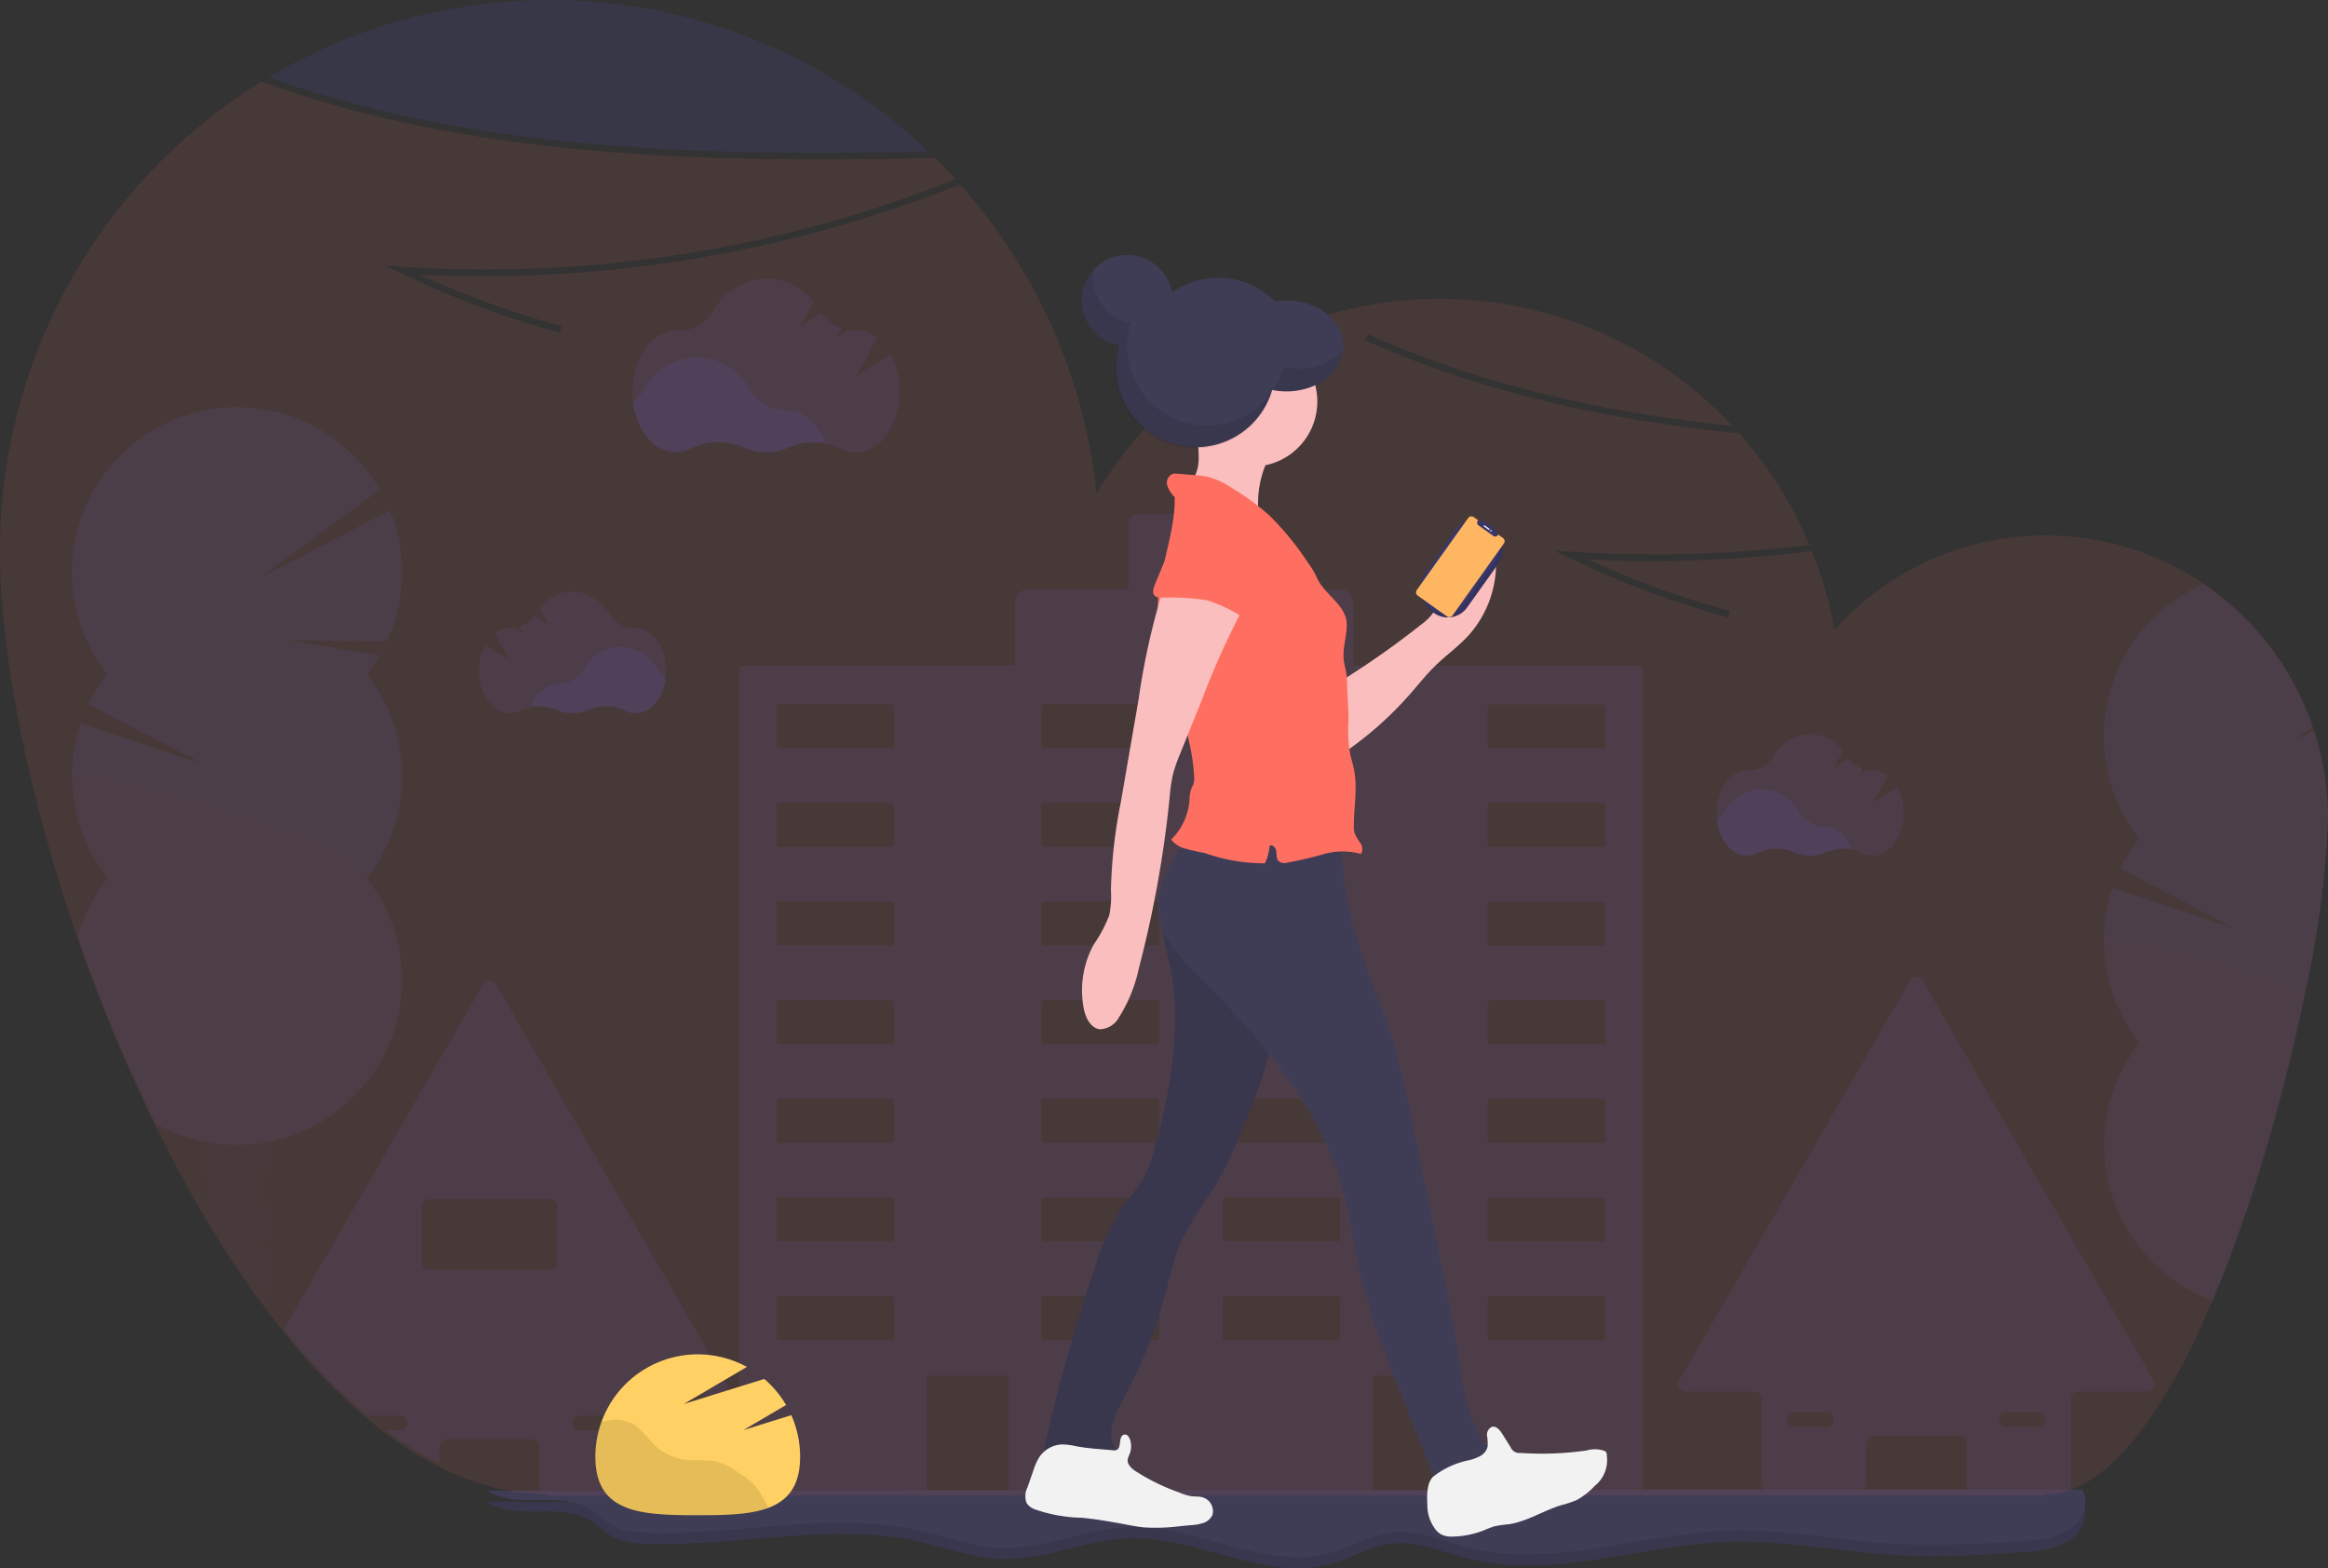 <svg xmlns="http://www.w3.org/2000/svg" width="247.852" height="166.97" viewBox="0 0 247.852 166.97"><rect x="0" y="0" width="247.852" height="166.97" fill="#333333" stroke="none"/><defs><style>.a,.e{fill:#6c63ff;}.a,.c,.d,.f{opacity:0.1;}.b{fill:#3f3d56;}.f,.j{fill:#ff6f61;}.g{fill:#ffd063;}.h{fill:#f2f2f2;}.i{fill:#fbbebe;}.k{fill:#3a3768;}.l{fill:#ffb663;}.m{fill:#e6e8ec;}</style></defs><g transform="translate(0 -6.618)"><path class="a" d="M268.028,126.4A58.437,58.437,0,0,0,197.81,118.5C220.316,126.554,245.148,126.85,268.028,126.4Z" transform="translate(-169.184 -103.65)"/><path class="a" d="M881.621,592.2l-24.577-42.568a.782.782,0,0,0-1.358,0L831.11,592.2a.782.782,0,0,0,.678,1.185h7.331a.786.786,0,0,1,.784.784v9.085a.784.784,0,0,0,.782.784h9.566a.784.784,0,0,0,.784-.784v-4.391a.782.782,0,0,1,.782-.782h9.094a.784.784,0,0,1,.784.782v4.391a.784.784,0,0,0,.784.784h9.563a.784.784,0,0,0,.784-.784v-9.094a.784.784,0,0,1,.784-.784h7.331a.784.784,0,0,0,.678-1.175Zm-34.273,4.711a.782.782,0,0,1-.555.237h-3.443a.784.784,0,0,1,0-1.569h3.45a.784.784,0,0,1,.554,1.339Zm22.577,0a.783.783,0,0,1-.554.237H865.93a.784.784,0,0,1,0-1.569h3.455a.784.784,0,0,1,.554,1.339Z" transform="translate(-652.337 -438.605)"/><path class="a" d="M251.673,593.788,227.1,551.219a.784.784,0,0,0-1.358,0L204.51,587.987a64.855,64.855,0,0,0,8.883,9.172h3.459a.784.784,0,1,1,0,1.569h-1.46a37.978,37.978,0,0,0,5.687,3.538v-1.813a.784.784,0,0,1,.784-.784h9.094a.784.784,0,0,1,.782.784v4.388a.763.763,0,0,0,.073.329.784.784,0,0,0,.711.455h9.566a.768.768,0,0,0,.623-.315.753.753,0,0,0,.159-.474V595.75a.784.784,0,0,1,.784-.784h7.331a.784.784,0,0,0,.685-1.178Zm-16.243,3.6a.782.782,0,0,1,.554-.237h3.45a.784.784,0,0,1,0,1.569h-3.452a.784.784,0,0,1-.554-1.339Zm-15.437-15.753a.784.784,0,0,1-.784-.784V574.9a.784.784,0,0,1,.784-.784h12.855a.784.784,0,0,1,.782.784v5.957a.784.784,0,0,1-.782.784Z" transform="translate(-174.296 -439.818)"/><path class="a" d="M505.053,357.408H474.64V350.83a1.573,1.573,0,0,0-1.573-1.573h-8.931V342.25a.99.99,0,0,0-.99-.99h-11.5a.99.99,0,0,0-.99.99v7h-10.5a1.573,1.573,0,0,0-1.573,1.573v6.578h-29a.32.32,0,0,0-.318.32V445.05a.32.32,0,0,0,.318.32h19.274a.32.32,0,0,0,.32-.32V433.3a.322.322,0,0,1,.32-.32h8.142a.322.322,0,0,1,.32.32V445.05a.32.32,0,0,0,.317.32h38.09a.322.322,0,0,0,.32-.32V433.3a.32.32,0,0,1,.318-.32h8.142a.32.32,0,0,1,.32.32V445.05a.322.322,0,0,0,.32.32h19.274a.322.322,0,0,0,.32-.32V357.728A.322.322,0,0,0,505.053,357.408ZM425.721,428.9a.318.318,0,0,1-.318.318H413.5a.318.318,0,0,1-.32-.318v-4.059a.32.32,0,0,1,.32-.32h11.9a.32.32,0,0,1,.318.32Zm0-10.506a.318.318,0,0,1-.318.32H413.5a.318.318,0,0,1-.32-.32v-4.064a.318.318,0,0,1,.32-.32h11.9a.317.317,0,0,1,.318.32Zm0-10.5a.32.32,0,0,1-.318.32H413.5a.32.32,0,0,1-.32-.32v-4.066a.32.32,0,0,1,.32-.32h11.9a.32.32,0,0,1,.318.32Zm0-10.506a.318.318,0,0,1-.318.32H413.5a.318.318,0,0,1-.32-.32v-4.057a.318.318,0,0,1,.32-.32h11.9a.318.318,0,0,1,.318.32Zm0-10.5a.32.32,0,0,1-.318.32H413.5a.32.32,0,0,1-.32-.32v-4.066a.317.317,0,0,1,.32-.318h11.9a.317.317,0,0,1,.318.318Zm0-10.5a.318.318,0,0,1-.318.318H413.5a.318.318,0,0,1-.32-.318V372.31a.32.32,0,0,1,.32-.32h11.9a.32.32,0,0,1,.318.32Zm0-10.506a.318.318,0,0,1-.318.32H413.5a.318.318,0,0,1-.32-.32v-4.057a.318.318,0,0,1,.32-.32h11.9a.317.317,0,0,1,.318.32ZM453.944,428.9a.317.317,0,0,1-.32.317h-11.9a.32.32,0,0,1-.32-.317v-4.057a.322.322,0,0,1,.32-.32h11.9a.32.32,0,0,1,.32.32Zm0-10.506a.317.317,0,0,1-.32.32h-11.9a.32.32,0,0,1-.32-.32v-4.061a.32.32,0,0,1,.32-.32h11.9a.317.317,0,0,1,.32.32Zm0-10.5a.32.32,0,0,1-.32.32h-11.9a.322.322,0,0,1-.32-.32v-4.064a.322.322,0,0,1,.32-.32h11.9a.32.32,0,0,1,.32.32Zm0-10.506a.318.318,0,0,1-.32.32h-11.9a.32.32,0,0,1-.32-.32v-4.054a.32.32,0,0,1,.32-.32h11.9a.318.318,0,0,1,.32.32Zm0-10.5a.32.32,0,0,1-.32.32h-11.9a.322.322,0,0,1-.32-.32v-4.064a.32.32,0,0,1,.32-.318h11.9a.318.318,0,0,1,.32.318Zm0-10.5a.317.317,0,0,1-.32.318h-11.9a.32.32,0,0,1-.32-.318V372.31a.322.322,0,0,1,.32-.32h11.9a.32.32,0,0,1,.32.32Zm0-10.506a.317.317,0,0,1-.32.32h-11.9a.32.32,0,0,1-.32-.32v-4.054a.32.32,0,0,1,.32-.32h11.9a.317.317,0,0,1,.32.32ZM473.23,428.9a.317.317,0,0,1-.32.318h-11.9a.32.32,0,0,1-.32-.318v-4.054a.322.322,0,0,1,.32-.32h11.9a.32.32,0,0,1,.32.32Zm0-10.506a.317.317,0,0,1-.32.32h-11.9a.32.32,0,0,1-.32-.32v-4.059a.32.32,0,0,1,.32-.32h11.9a.317.317,0,0,1,.32.32Zm0-10.5a.32.32,0,0,1-.32.32h-11.9a.322.322,0,0,1-.32-.32v-4.061a.322.322,0,0,1,.32-.32h11.9a.32.32,0,0,1,.32.32Zm0-10.506a.318.318,0,0,1-.32.32h-11.9a.32.32,0,0,1-.32-.32v-4.052a.32.32,0,0,1,.32-.32h11.9a.318.318,0,0,1,.32.32Zm0-10.5a.32.32,0,0,1-.32.32h-11.9a.322.322,0,0,1-.32-.32v-4.061a.32.32,0,0,1,.32-.318h11.9a.318.318,0,0,1,.32.318Zm0-10.5a.317.317,0,0,1-.32.318h-11.9a.32.32,0,0,1-.32-.318V372.31a.322.322,0,0,1,.32-.32h11.9a.32.32,0,0,1,.32.32Zm0-10.506a.317.317,0,0,1-.32.32h-11.9a.32.32,0,0,1-.32-.32v-4.052a.32.32,0,0,1,.32-.32h11.9a.317.317,0,0,1,.32.32Zm28.223,63.029a.32.32,0,0,1-.32.318h-11.9a.318.318,0,0,1-.32-.318v-4.052a.32.32,0,0,1,.32-.32h11.907a.322.322,0,0,1,.32.32Zm0-10.506a.32.32,0,0,1-.32.32h-11.9a.318.318,0,0,1-.32-.32v-4.057a.318.318,0,0,1,.32-.32h11.907a.32.32,0,0,1,.32.32Zm0-10.5a.322.322,0,0,1-.32.32h-11.9a.32.32,0,0,1-.32-.32v-4.059a.32.32,0,0,1,.32-.32h11.907a.322.322,0,0,1,.32.32Zm0-10.506a.32.32,0,0,1-.32.32h-11.9a.318.318,0,0,1-.32-.32v-4.049a.318.318,0,0,1,.32-.32h11.907a.32.32,0,0,1,.32.32Zm0-10.5a.322.322,0,0,1-.32.32h-11.9a.32.32,0,0,1-.32-.32v-4.059a.318.318,0,0,1,.32-.318h11.907a.32.32,0,0,1,.32.318Zm0-10.5a.32.32,0,0,1-.318.325H489.229a.318.318,0,0,1-.32-.318V372.31a.32.32,0,0,1,.32-.32h11.907a.322.322,0,0,1,.32.32Zm0-10.507a.32.32,0,0,1-.32.32h-11.9a.318.318,0,0,1-.32-.32v-4.049a.318.318,0,0,1,.32-.32h11.907a.32.32,0,0,1,.32.32Z" transform="translate(-330.53 -279.908)"/><path class="a" d="M381.806,280.107a6.845,6.845,0,0,0-3.974.431,5.855,5.855,0,0,1-4.794-.012,6.687,6.687,0,0,0-5.611.111,3.494,3.494,0,0,1-1.616.4c-2.275,0-4.168-2.291-4.561-5.315a4.362,4.362,0,0,0,1.137-1.225,6.389,6.389,0,0,1,11.407-.04,4.386,4.386,0,0,0,3.779,2.076h.059C379.462,276.536,381.031,277.989,381.806,280.107Z" transform="translate(-293.896 -226.274)"/><path class="a" d="M388.717,243.43l-3.677,2.332,2.232-4.059a3.635,3.635,0,0,0-2.225-.794h-.059a4.308,4.308,0,0,1-.763-.057l-1.242.791.536-.971a4.431,4.431,0,0,1-2.18-1.659l-2.232,1.422,1.405-2.569a6.53,6.53,0,0,0-5-2.526,6.85,6.85,0,0,0-5.72,3.528,4.277,4.277,0,0,1-3.791,2.04h-.126c-2.561,0-4.637,2.9-4.637,6.485s2.076,6.485,4.637,6.485a3.462,3.462,0,0,0,1.616-.405,6.687,6.687,0,0,1,5.611-.109,5.855,5.855,0,0,0,4.772,0,6.684,6.684,0,0,1,5.564.107,3.471,3.471,0,0,0,1.6.4c2.562,0,4.637-2.9,4.637-6.485A8.236,8.236,0,0,0,388.717,243.43Z" transform="translate(-293.889 -199.086)"/><path class="a" d="M862.714,471.428a4.812,4.812,0,0,0-2.782.3,4.093,4.093,0,0,1-3.341,0,4.682,4.682,0,0,0-3.929.078,2.436,2.436,0,0,1-1.13.282c-1.592,0-2.917-1.6-3.192-3.72a3.1,3.1,0,0,0,.8-.858,4.476,4.476,0,0,1,7.99-.028,3.066,3.066,0,0,0,2.644,1.452h.043A3.349,3.349,0,0,1,862.714,471.428Z" transform="translate(-665.569 -374.358)"/><path class="a" d="M867.522,445.748l-2.573,1.633,1.562-2.843a2.546,2.546,0,0,0-1.557-.555h-.04a3.046,3.046,0,0,1-.533-.04l-.874.552.374-.678a3.125,3.125,0,0,1-1.526-1.159l-1.566.986.986-1.794a4.549,4.549,0,0,0-3.5-1.77,4.785,4.785,0,0,0-4,2.471,2.99,2.99,0,0,1-2.647,1.422h-.078c-1.792,0-3.246,2.031-3.246,4.538s1.455,4.54,3.246,4.54a2.436,2.436,0,0,0,1.13-.282,4.673,4.673,0,0,1,3.929-.076,4.116,4.116,0,0,0,3.341,0,4.68,4.68,0,0,1,3.893.076,2.453,2.453,0,0,0,1.118.275c1.794,0,3.246-2.031,3.246-4.54a5.77,5.77,0,0,0-.682-2.756Z" transform="translate(-665.539 -355.313)"/><path class="a" d="M315.62,407.4a4.815,4.815,0,0,1,2.782.3,4.085,4.085,0,0,0,3.339,0,4.682,4.682,0,0,1,3.929.078,2.443,2.443,0,0,0,1.13.282c1.592,0,2.919-1.6,3.194-3.72a3.066,3.066,0,0,1-.8-.858,4.476,4.476,0,0,0-7.995-.038,3.08,3.08,0,0,1-2.649,1.457h-.04A3.333,3.333,0,0,0,315.62,407.4Z" transform="translate(-259.079 -325.493)"/><path class="a" d="M292.95,381.74l2.573,1.625-1.564-2.843a2.549,2.549,0,0,1,1.557-.555h.043a3.082,3.082,0,0,0,.533-.04l.872.552-.374-.678a3.131,3.131,0,0,0,1.528-1.159l1.561.991-.988-1.794a4.572,4.572,0,0,1,3.5-1.77,4.785,4.785,0,0,1,4,2.471,2.988,2.988,0,0,0,2.647,1.422h.085c1.794,0,3.246,2.031,3.246,4.538s-1.452,4.54-3.246,4.54a2.451,2.451,0,0,1-1.13-.282,4.673,4.673,0,0,0-3.929-.076,4.111,4.111,0,0,1-3.339,0,4.685,4.685,0,0,0-3.9.076,2.444,2.444,0,0,1-1.118.275c-1.791,0-3.246-2.031-3.246-4.54A5.771,5.771,0,0,1,292.95,381.74Z" transform="translate(-241.261 -306.47)"/><path class="b" d="M295.68,784.68c3.208,2.038,7.831-.024,11.061,1.983.834.517,1.507,1.277,2.37,1.746a7.66,7.66,0,0,0,3.431.711c9.862.381,19.89-2.37,29.505-.147,2.689.621,5.32,1.63,8.075,1.777,4.76.258,9.322-2.064,14.087-2.192,7.227-.194,14.328,4.642,21.3,2.734,2.294-.628,4.4-1.967,6.765-2.192,2.637-.237,5.173.912,7.736,1.583,9.092,2.37,18.56-1.469,27.96-1.756,6.13-.187,12.2,1.149,18.326,1.457a109.435,109.435,0,0,0,13.07-.391,9.835,9.835,0,0,0,4.784-1.168c1.389-.91,2.242-2.865,1.384-4.287Z" transform="translate(-243.863 -618.152)"/><path class="c" d="M295.68,784.68c3.208,2.038,7.831-.024,11.061,1.983.834.517,1.507,1.277,2.37,1.746a7.66,7.66,0,0,0,3.431.711c9.862.381,19.89-2.37,29.505-.147,2.689.621,5.32,1.63,8.075,1.777,4.76.258,9.322-2.064,14.087-2.192,7.227-.194,14.328,4.642,21.3,2.734,2.294-.628,4.4-1.967,6.765-2.192,2.637-.237,5.173.912,7.736,1.583,9.092,2.37,18.56-1.469,27.96-1.756,6.13-.187,12.2,1.149,18.326,1.457a109.435,109.435,0,0,0,13.07-.391,9.835,9.835,0,0,0,4.784-1.168c1.389-.91,2.242-2.865,1.384-4.287Z" transform="translate(-243.863 -618.152)"/><path class="b" d="M295.68,779.68c3.208,2.038,7.831-.024,11.061,1.983.834.516,1.507,1.277,2.37,1.746a7.655,7.655,0,0,0,3.431.711c9.862.381,19.89-2.37,29.505-.147,2.689.621,5.32,1.63,8.075,1.777,4.76.258,9.322-2.064,14.087-2.192,7.227-.194,14.328,4.642,21.3,2.734,2.294-.628,4.4-1.967,6.765-2.192,2.637-.237,5.173.912,7.736,1.583,9.092,2.37,18.56-1.469,27.96-1.756,6.13-.187,12.2,1.149,18.326,1.457a109.486,109.486,0,0,0,13.07-.391,9.839,9.839,0,0,0,4.784-1.168c1.389-.91,2.242-2.865,1.384-4.287Z" transform="translate(-243.863 -614.337)"/><g class="d" transform="translate(7.669 49.973)"><path class="b" d="M175.733,622.547a5.794,5.794,0,0,1-.765,2.934,6,6,0,0,1,0,5.867,5.389,5.389,0,0,1,.578,1.422,107.6,107.6,0,0,1-7.13-10.663h0a5.686,5.686,0,0,1,.749-2.5,5.794,5.794,0,0,1-.765-2.933,6.033,6.033,0,0,1,.346-2.04,5.069,5.069,0,0,1,.419-.893,3.188,3.188,0,0,1,5.8,0,5.28,5.28,0,0,1,.41.865,6.074,6.074,0,0,1,.355,2.069,6.023,6.023,0,0,0,0,5.876Z" transform="translate(-154.411 -536.37)"/><ellipse class="b" cx="3.666" cy="4.801" rx="3.666" ry="4.801" transform="translate(13.988 69.645)"/><ellipse class="b" cx="3.666" cy="4.801" rx="3.666" ry="4.801" transform="translate(13.988 63.778)"/><path class="e" d="M144.507,332.516a17.482,17.482,0,0,1-3.76,10.859,17.565,17.565,0,0,1-10.426,28.1c-.422.085-.851.152-1.284.2a17.746,17.746,0,0,1-4.028.021q-.668-.071-1.32-.2a17.366,17.366,0,0,1-5.45-1.993,175,175,0,0,1-8.248-19.854,17.485,17.485,0,0,1,3.149-6.267,17.579,17.579,0,0,1-2.843-16.494l13.336,4.476-12.506-6.5a17.638,17.638,0,0,1,2-3.2,17.565,17.565,0,1,1,29.01-19.655l-12.893,9.478,13.98-7.251a17.587,17.587,0,0,1-.336,13.916l-10.426-.078,9.634,1.583a17.635,17.635,0,0,1-1.367,2.009A17.487,17.487,0,0,1,144.507,332.516Z" transform="translate(-109.367 -293.239)"/><path class="c" d="M144.548,479.9a17.569,17.569,0,0,1-14.172,17.235c-.425.086-.854.152-1.287.2a17.746,17.746,0,0,1-4.028.021q-.668-.071-1.32-.2a17.368,17.368,0,0,1-5.45-1.993,175,175,0,0,1-8.26-19.864,17.484,17.484,0,0,1,3.149-6.267,17.494,17.494,0,0,1-3.76-10.869c0-1.971,33.723,7.872,31.368,10.859A17.482,17.482,0,0,1,144.548,479.9Z" transform="translate(-109.407 -418.889)"/></g><g class="d" transform="translate(223.996 68.828)"><path class="b" d="M1083.888,637.65c-.687,2.194-1.422,4.372-2.175,6.5a6.069,6.069,0,0,1-.313-1.945A4.886,4.886,0,0,1,1083.888,637.65Z" transform="translate(-1067.401 -574.895)"/><path class="e" d="M1046.177,397.756a102.015,102.015,0,0,1-2.37,18.245,200.492,200.492,0,0,1-5.011,19.563c-.687,2.194-1.422,4.372-2.175,6.5-.865,2.417-1.777,4.767-2.732,7.016a17.632,17.632,0,0,1-7.8-27.432,17.648,17.648,0,0,1-2.843-16.53l13.336,4.485-12.506-6.511a17.687,17.687,0,0,1,2-3.211,17.629,17.629,0,0,1,6.9-27.072,30.226,30.226,0,0,1,11.552,15.148l-2.31,1.72,2.478-1.287a30.074,30.074,0,0,1,1.443,7.893h-.7l.711.116C1046.177,396.849,1046.177,397.3,1046.177,397.756Z" transform="translate(-1022.321 -372.81)"/><path class="c" d="M1043.895,537.405a200.338,200.338,0,0,1-5.011,19.563c-.687,2.194-1.422,4.372-2.175,6.5-.865,2.417-1.777,4.767-2.732,7.016a17.632,17.632,0,0,1-7.8-27.432,17.559,17.559,0,0,1-3.758-10.881C1022.42,530.986,1034.675,534.09,1043.895,537.405Z" transform="translate(-1022.396 -494.214)"/></g><path class="f" d="M324.821,224.054v-.111a30.072,30.072,0,0,0-1.443-7.893c-.047-.145-.095-.291-.145-.434a30.079,30.079,0,0,0-50.923-10.281,42.51,42.51,0,0,0-2.4-8.4,134.969,134.969,0,0,1-23.844.889,96.2,96.2,0,0,0,15.118,5.49L261,204a97.08,97.08,0,0,1-16.9-6.327l-1.637-.794,1.815.118a135.014,135.014,0,0,0,25.354-.727,42.75,42.75,0,0,0-7.469-11.867c-13.639-1.374-27.171-4.237-39.808-9.912l.291-.647c12.3,5.528,25.482,8.369,38.789,9.767a42.595,42.595,0,0,0-67.7,7.2,58.5,58.5,0,0,0-14.511-32.913,136.628,136.628,0,0,1-22.456,6.8,135.81,135.81,0,0,1-35.1,2.794,96.2,96.2,0,0,0,15.118,5.49l-.185.687A97.08,97.08,0,0,1,119.7,167.34l-1.637-.794,1.815.118a134.876,134.876,0,0,0,58.849-9.324q-1.054-1.154-2.17-2.256c-23.321.474-48.72.237-71.714-8.135A58.653,58.653,0,0,0,77,196.916c0,11.009,3.026,26.148,8.293,41.336a175.647,175.647,0,0,0,8.272,19.9c1.609,3.27,3.317,6.447,5.111,9.49h0a107.715,107.715,0,0,0,7.13,10.663q.7.917,1.41,1.8a65.045,65.045,0,0,0,8.881,9.21h0q.988.825,1.988,1.571a37.867,37.867,0,0,0,5.687,3.554,26.222,26.222,0,0,0,10.734,2.91c.294.012.59.019.884.019v.121H294.622v-.121h.118a8.057,8.057,0,0,0,2.692-.474c5.63-2,10.814-10.018,15.125-20.155.948-2.249,1.867-4.6,2.732-7.016.763-2.133,1.488-4.305,2.175-6.5a200.4,200.4,0,0,0,5.012-19.563,103.123,103.123,0,0,0,2.369-18.245C324.852,224.957,324.852,224.507,324.821,224.054Z" transform="translate(-77 -131.64)"/><path class="g" d="M360.271,726.9l4.535-2.668a10.935,10.935,0,0,0-2.32-2.775l-8.556,2.661,6.706-3.941a10.9,10.9,0,0,0-16.136,9.561c0,6.019,4.879,6.227,10.9,6.227s10.9-.208,10.9-6.227a10.851,10.851,0,0,0-.936-4.424Z" transform="translate(-281.115 -568.015)"/><path class="c" d="M361.4,755.24a8.472,8.472,0,0,0-1.607-1.26,7.483,7.483,0,0,0-2.647-1.292,19.822,19.822,0,0,0-2.606-.076,6.081,6.081,0,0,1-3.983-1.824,12.442,12.442,0,0,0-1.851-1.917,4.069,4.069,0,0,0-2.775-.509,6.853,6.853,0,0,0-.82.168,10.866,10.866,0,0,0-.644,3.7c0,6.018,4.879,6.227,10.9,6.227,2.922,0,5.573-.05,7.53-.787l-.327-.611A8.623,8.623,0,0,0,361.4,755.24Z" transform="translate(-281.092 -590.508)"/><circle class="b" cx="8.471" cy="8.471" r="8.471" transform="translate(121.222 36.195)"/><path class="b" d="M559.62,531.426c.874,6.135-.192,12.39-1.853,18.359a13.639,13.639,0,0,1-1.225,3.23,34.433,34.433,0,0,1-2.071,2.794,24.252,24.252,0,0,0-3.035,6.549,184.716,184.716,0,0,0-5.407,19.269,1.318,1.318,0,0,0,0,.822c.206.474.832.536,1.346.533l6.649-.036c.237-.455-.2-.948-.474-1.384-.948-1.474-.038-3.388.8-4.931a53.026,53.026,0,0,0,4.687-11.848,32.1,32.1,0,0,1,1.564-5.149,51.7,51.7,0,0,1,3.431-5.552,46.489,46.489,0,0,0,3.244-6.855,44.4,44.4,0,0,0,3.211-10.059,40.182,40.182,0,0,0-.071-9.907.626.626,0,0,0-.725-.711l-8.921-.46c-1.839-.095-2.275-.5-2,1.308C558.966,528.749,559.426,530.061,559.62,531.426Z" transform="translate(-434.841 -420.864)"/><path class="c" d="M559.62,531.426c.874,6.135-.192,12.39-1.853,18.359a13.639,13.639,0,0,1-1.225,3.23,34.433,34.433,0,0,1-2.071,2.794,24.252,24.252,0,0,0-3.035,6.549,184.716,184.716,0,0,0-5.407,19.269,1.318,1.318,0,0,0,0,.822c.206.474.832.536,1.346.533l6.649-.036c.237-.455-.2-.948-.474-1.384-.948-1.474-.038-3.388.8-4.931a53.026,53.026,0,0,0,4.687-11.848,32.1,32.1,0,0,1,1.564-5.149,51.7,51.7,0,0,1,3.431-5.552,46.489,46.489,0,0,0,3.244-6.855,44.4,44.4,0,0,0,3.211-10.059,40.182,40.182,0,0,0-.071-9.907.626.626,0,0,0-.725-.711l-8.921-.46c-1.839-.095-2.275-.5-2,1.308C558.966,528.749,559.426,530.061,559.62,531.426Z" transform="translate(-434.841 -420.864)"/><path class="b" d="M600.615,483.859c-1.813,2.607-3.713,5.606-3.111,8.727.457,2.37,2.263,4.206,3.967,5.924,6.81,6.838,13.506,14.435,15.824,23.807.6,2.422.886,4.907,1.4,7.346a81.125,81.125,0,0,0,4.265,12.878l4.445,11.22a6.72,6.72,0,0,0,6.421-4.265,2.811,2.811,0,0,1-1.685-1.083c-1.9-2.623-2.284-6-2.77-9.2-.538-3.535-1.256-7.042-1.976-10.547l-3.185-15.506c-.367-1.789-.735-3.58-1.213-5.343-1.853-6.829-5.365-13.269-5.907-20.331a4.775,4.775,0,0,0-.834-2.948,4.331,4.331,0,0,0-3.05-1.012C608.769,483.245,604.94,482.812,600.615,483.859Z" transform="translate(-474.083 -388.211)"/><path class="h" d="M543.057,756.132a7.079,7.079,0,0,0-1.474-.189,3.061,3.061,0,0,0-2.407,1.315,5.988,5.988,0,0,0-.647,1.422l-.642,1.843a2.051,2.051,0,0,0-.092,1.659,1.758,1.758,0,0,0,.863.666,16.017,16.017,0,0,0,5,.9c1.644.161,3.275.45,4.9.754.559.107,1.116.213,1.682.27a20.044,20.044,0,0,0,3.805-.114l1.306-.126a4.7,4.7,0,0,0,1.284-.237,1.619,1.619,0,0,0,.948-.851,1.537,1.537,0,0,0-1.216-1.91c-.344-.066-.711-.035-1.047-.08a4.947,4.947,0,0,1-1.147-.344,22.878,22.878,0,0,1-4.827-2.353c-.407-.287-.834-.687-.789-1.185a2.413,2.413,0,0,1,.211-.614,2.242,2.242,0,0,0,.019-1.585c-.081-.218-.237-.448-.457-.474-.625-.076-.55.836-.642,1.185-.126.474-.353.517-.8.474C545.606,756.438,544.327,756.374,543.057,756.132Z" transform="translate(-428.498 -595.529)"/><path class="h" d="M718.259,759.807a4.184,4.184,0,0,0,.905,2.547,1.983,1.983,0,0,0,.645.519,2.586,2.586,0,0,0,1.185.187,9.486,9.486,0,0,0,3.291-.666,9.409,9.409,0,0,1,1.137-.429,12.712,12.712,0,0,1,1.479-.213c1.96-.282,3.68-1.438,5.573-2.024a11.736,11.736,0,0,0,1.659-.545,7.608,7.608,0,0,0,1.95-1.524,3.5,3.5,0,0,0,1.279-3.227.614.614,0,0,0-.057-.334.5.5,0,0,0-.213-.168,3.094,3.094,0,0,0-1.9-.031,33.692,33.692,0,0,1-7,.258,1.017,1.017,0,0,1-1.076-.614l-.888-1.422c-.254-.407-.656-.874-1.116-.734a.91.91,0,0,0-.5.948,5.072,5.072,0,0,1,.059,1.147,1.566,1.566,0,0,1-.758.986,4.835,4.835,0,0,1-1.185.455,9.1,9.1,0,0,0-3.841,1.751C718.145,757.357,718.214,758.886,718.259,759.807Z" transform="translate(-566.292 -592.837)"/><path class="i" d="M686.979,357.082a5.491,5.491,0,0,0,1.294-1.408,5.734,5.734,0,0,0,.552-1.945l.372-2.351a7.081,7.081,0,0,1,1.313-3.656c.865-.988,2.587-1.341,3.467-.365a3.042,3.042,0,0,1,.63,1.573,11.455,11.455,0,0,1-2.8,9.478c-1.064,1.166-2.37,2.092-3.5,3.194-.981.948-1.832,2.035-2.737,3.066a37.779,37.779,0,0,1-7.457,6.516,33.459,33.459,0,0,0,0-5.4c-.192-1.265-.711-1.948.514-2.775A94,94,0,0,0,686.979,357.082Z" transform="translate(-535.472 -284.12)"/><path class="i" d="M610.219,305.147a4.335,4.335,0,0,1-1.659,3.277q4.429,1.55,8.736,3.417a3.027,3.027,0,0,1-.749-2.118,10.693,10.693,0,0,1,1.635-5.711,1.386,1.386,0,0,0,.268-.753c-.033-.559-.7-.817-1.242-.948a30.54,30.54,0,0,0-5.668-.822c-.818-.026-1.787-.284-1.6.756A11.436,11.436,0,0,1,610.219,305.147Z" transform="translate(-482.606 -249.525)"/><circle class="i" cx="6.926" cy="6.926" r="6.926" transform="translate(126.397 42.445)"/><path class="j" d="M614.139,334.135a8.376,8.376,0,0,0-.879-1.474,30.669,30.669,0,0,0-4.156-5.1,25.886,25.886,0,0,0-3.945-2.9,8.955,8.955,0,0,0-2.469-1.185,9.664,9.664,0,0,0-1.585-.216l-1.8-.147a1.473,1.473,0,0,0-.474.014,1.021,1.021,0,0,0-.607,1.22,3,3,0,0,0,.8,1.261c.081,3.67-1.552,7.291-1.772,10.957-.386,6.41,3.526,12.371,3.839,18.786a2.024,2.024,0,0,1-.09.86c-.052.133-.13.254-.19.384a3.754,3.754,0,0,0-.211,1.3,6.62,6.62,0,0,1-1.95,4.175,2.9,2.9,0,0,0,1.1.839,19.824,19.824,0,0,0,2.462.588,19.114,19.114,0,0,0,6.419,1.1,5.666,5.666,0,0,0,.5-1.865c.308-.192.663.218.711.578s-.021.78.237,1.04a.976.976,0,0,0,.9.18,39.808,39.808,0,0,0,3.91-.917,7.294,7.294,0,0,1,3.964-.014,1.061,1.061,0,0,0-.062-1.161,5.191,5.191,0,0,1-.623-1.064,2.389,2.389,0,0,1-.076-.7c0-2.026.417-4.073.021-6.061-.116-.583-.3-1.152-.419-1.737a14.976,14.976,0,0,1-.171-3.464c.031-1.159-.109-2.412-.133-3.587a11.492,11.492,0,0,0-.095-1.453c-.081-.5-.237-1-.28-1.507-.128-1.294.393-2.578.315-3.877C617.2,337.023,614.907,335.952,614.139,334.135Z" transform="translate(-473.958 -266.056)"/><path class="i" d="M572.525,365.536a76.271,76.271,0,0,0-3.317,13.857l-1.9,11.009a53.256,53.256,0,0,0-1.057,9.4,10.061,10.061,0,0,1-.175,2.644,14.289,14.289,0,0,1-1.628,3.08,10.136,10.136,0,0,0-1.09,6.855c.194.983.725,2.1,1.723,2.213a2.387,2.387,0,0,0,2.007-1.234,15.9,15.9,0,0,0,2.133-5.239,118.494,118.494,0,0,0,3.287-18.267,17.777,17.777,0,0,1,.329-2.322,16.494,16.494,0,0,1,.8-2.313q1.088-2.7,2.178-5.393a86.155,86.155,0,0,1,5.661-12.17c-2.275-.654-4.642-1.422-6.917-2.069A6.246,6.246,0,0,0,572.525,365.536Z" transform="translate(-447.976 -298.386)"/><path class="j" d="M600.854,363.06a26.026,26.026,0,0,0-4.865-.277,1.05,1.05,0,0,1-.654-.171c-.329-.282-.19-.81-.024-1.211l.787-1.9a2.76,2.76,0,0,1,.63-1.047,2.673,2.673,0,0,1,1.5-.507,13.544,13.544,0,0,1,5.18.2,6.2,6.2,0,0,1,4,3.1,2.109,2.109,0,0,1,.043,2.073c-.616.884-2,1.872-3.028,1.389A15.782,15.782,0,0,0,600.854,363.06Z" transform="translate(-472.362 -292.529)"/><path class="b" d="M584.832,229.7a7,7,0,0,0-3.862,1.114,8.471,8.471,0,0,0-8.317-1.948,4.841,4.841,0,1,0-5.592,5.6,8.471,8.471,0,0,0,16.26,4.76,7.586,7.586,0,0,0,1.519.154c3.341,0,6.052-2.168,6.052-4.841S588.169,229.7,584.832,229.7Z" transform="translate(-447.874 -191.087)"/><path class="c" d="M651.628,269.82a7.369,7.369,0,0,1-1.519-.154A8.428,8.428,0,0,1,649,272.1a7.6,7.6,0,0,0,1.422.137c3.123,0,5.687-1.9,6.016-4.322A6.675,6.675,0,0,1,651.628,269.82Z" transform="translate(-513.463 -223.946)"/><path class="c" d="M576.364,248.021a8.483,8.483,0,0,1-8.1-10.966,4.841,4.841,0,0,1-4-4.767,4.767,4.767,0,0,1,.078-.867,4.841,4.841,0,0,0,2.716,8.056,8.471,8.471,0,1,0,16.182,5.019A8.454,8.454,0,0,1,576.364,248.021Z" transform="translate(-447.882 -196.095)"/><rect class="k" width="0.159" height="1.313" rx="0.079" transform="matrix(0.814, 0.581, -0.581, 0.814, 159.3, 66.051)"/><rect class="k" width="0.09" height="0.431" rx="0.045" transform="matrix(0.814, 0.581, -0.581, 0.814, 155.591, 62.139)"/><rect class="k" width="0.1" height="0.751" rx="0.05" transform="matrix(0.814, 0.581, -0.581, 0.814, 155.126, 62.784)"/><rect class="k" width="0.095" height="0.758" rx="0.047" transform="matrix(0.814, 0.581, -0.581, 0.814, 154.54, 63.611)"/><rect class="k" width="5.327" height="10.826" rx="2.52" transform="matrix(0.814, 0.581, -0.581, 0.814, 156.681, 61.449)"/><rect class="c" width="5.327" height="10.826" rx="2.52" transform="matrix(0.814, 0.581, -0.581, 0.814, 156.681, 61.449)"/><rect class="k" width="5.327" height="10.826" rx="2.52" transform="matrix(0.814, 0.581, -0.581, 0.814, 156.462, 61.007)"/><path class="l" d="M722.512,344.594l-.5-.355-.043.059a.346.346,0,0,1-.474.083l-1.583-1.13a.348.348,0,0,1-.081-.486l.043-.059-.474-.332a.422.422,0,0,0-.59.1l-5.469,7.665a.424.424,0,0,0,.1.59l3.114,2.22a.422.422,0,0,0,.59-.1l5.469-7.663a.422.422,0,0,0-.1-.59Z" transform="translate(-562.503 -280.697)"/><rect class="m" width="0.744" height="0.152" rx="0.076" transform="matrix(0.814, 0.581, -0.581, 0.814, 158.022, 62.521)"/><circle class="m" cx="0.085" cy="0.085" r="0.085" transform="translate(158.649 63.051)"/></g></svg>